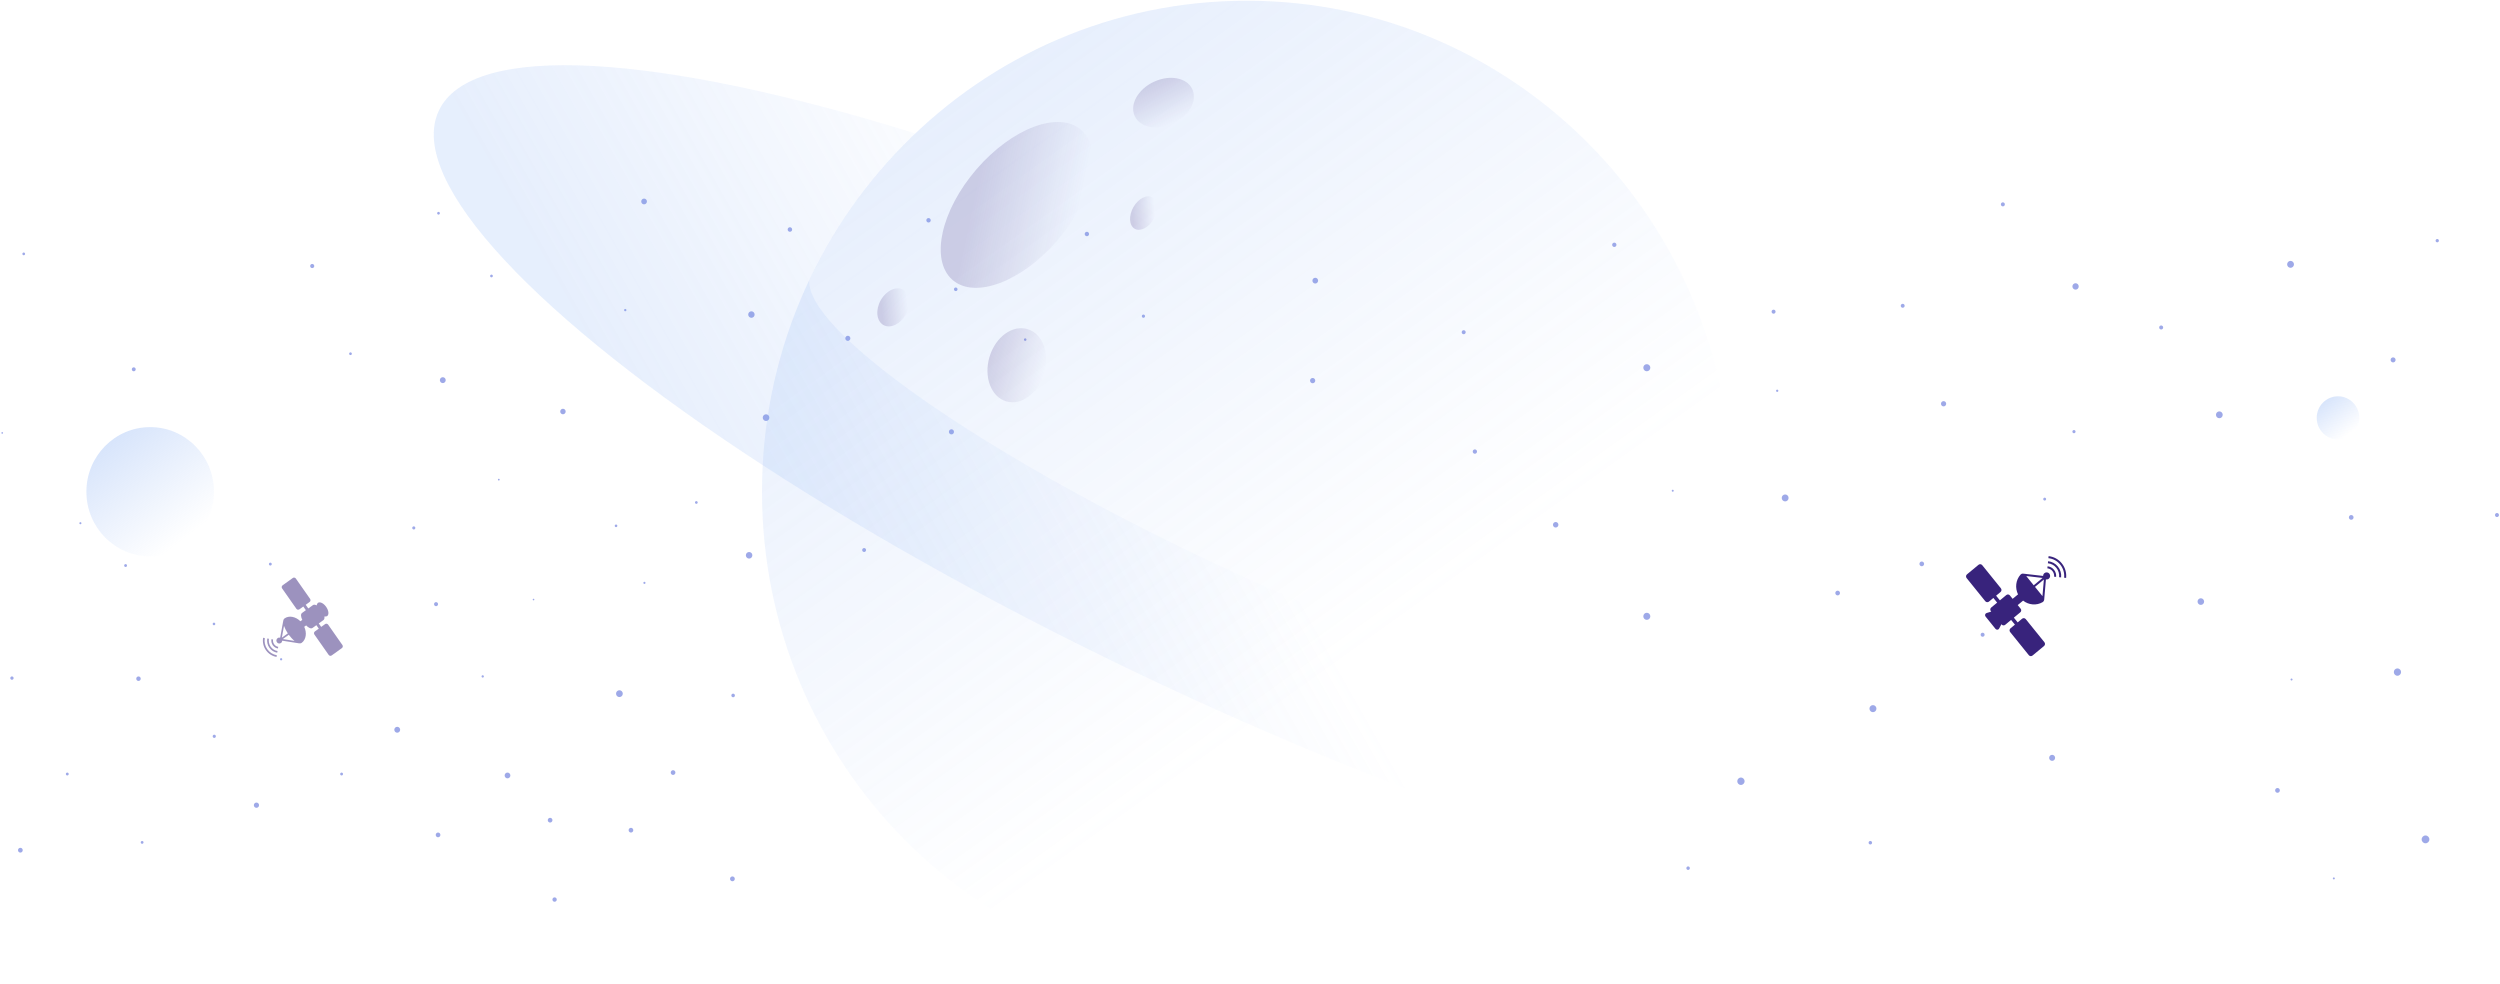 <svg width="1804" height="710" viewBox="0 0 1804 710" fill="none" xmlns="http://www.w3.org/2000/svg">
<path opacity="0.6" d="M108.379 401.488C133.802 401.488 154.414 380.607 154.414 354.848C154.414 329.089 133.802 308.207 108.379 308.207C82.954 308.207 62.344 329.089 62.344 354.848C62.344 380.607 82.954 401.488 108.379 401.488Z" fill="url(#paint0_linear_2665_24508)"/>
<path opacity="0.6" d="M1687.11 317.095C1695.59 317.095 1702.47 310.129 1702.47 301.535C1702.47 292.941 1695.59 285.975 1687.11 285.975C1678.62 285.975 1671.75 292.941 1671.75 301.535C1671.75 310.129 1678.62 317.095 1687.11 317.095Z" fill="url(#paint1_linear_2665_24508)"/>
<path d="M485.689 559.192C486.621 559.192 487.378 558.425 487.378 557.481C487.378 556.536 486.621 555.77 485.689 555.77C484.757 555.77 484 556.536 484 557.481C484 558.425 484.757 559.192 485.689 559.192Z" fill="#9EA9E8"/>
<path d="M455.298 600.772C456.231 600.772 456.987 600.005 456.987 599.061C456.987 598.116 456.231 597.35 455.298 597.35C454.366 597.35 453.609 598.116 453.609 599.061C453.609 600.005 454.366 600.772 455.298 600.772Z" fill="#9EA9E8"/>
<path d="M528.51 635.921C529.465 635.921 530.239 635.137 530.239 634.17C530.239 633.203 529.465 632.418 528.51 632.418C527.556 632.418 526.781 633.203 526.781 634.17C526.781 635.137 527.556 635.921 528.51 635.921Z" fill="#9EA9E8"/>
<path d="M446.97 503.015C448.317 503.015 449.408 501.91 449.408 500.545C449.408 499.18 448.317 498.074 446.97 498.074C445.623 498.074 444.531 499.18 444.531 500.545C444.531 501.91 445.623 503.015 446.97 503.015Z" fill="#9EA9E8"/>
<path d="M396.955 593.553C397.887 593.553 398.644 592.787 398.644 591.842C398.644 590.897 397.887 590.131 396.955 590.131C396.022 590.131 395.266 590.897 395.266 591.842C395.266 592.787 396.022 593.553 396.955 593.553Z" fill="#9EA9E8"/>
<path d="M366.217 561.672C367.359 561.672 368.286 560.734 368.286 559.576C368.286 558.419 367.359 557.48 366.217 557.48C365.075 557.48 364.148 558.419 364.148 559.576C364.148 560.734 365.075 561.672 366.217 561.672Z" fill="#9EA9E8"/>
<path d="M316.103 604.182C317.035 604.182 317.792 603.416 317.792 602.471C317.792 601.526 317.035 600.76 316.103 600.76C315.171 600.76 314.414 601.526 314.414 602.471C314.414 603.416 315.171 604.182 316.103 604.182Z" fill="#9EA9E8"/>
<path d="M348.324 488.951C348.788 488.951 349.163 488.57 349.163 488.101C349.163 487.631 348.788 487.25 348.324 487.25C347.86 487.25 347.484 487.631 347.484 488.101C347.484 488.57 347.86 488.951 348.324 488.951Z" fill="#9EA9E8"/>
<path d="M286.64 528.73C287.804 528.73 288.749 527.773 288.749 526.593C288.749 525.414 287.804 524.457 286.64 524.457C285.476 524.457 284.531 525.414 284.531 526.593C284.531 527.773 285.476 528.73 286.64 528.73Z" fill="#9EA9E8"/>
<path d="M314.652 437.423C315.453 437.423 316.101 436.766 316.101 435.954C316.101 435.143 315.453 434.486 314.652 434.486C313.852 434.486 313.203 435.143 313.203 435.954C313.203 436.766 313.852 437.423 314.652 437.423Z" fill="#9EA9E8"/>
<path d="M246.498 559.576C247.067 559.576 247.527 559.109 247.527 558.533C247.527 557.957 247.067 557.49 246.498 557.49C245.929 557.49 245.469 557.957 245.469 558.533C245.469 559.109 245.929 559.576 246.498 559.576Z" fill="#9EA9E8"/>
<path d="M529.024 503.146C529.736 503.146 530.313 502.56 530.313 501.839C530.313 501.118 529.736 500.533 529.024 500.533C528.312 500.533 527.734 501.118 527.734 501.839C527.734 502.56 528.312 503.146 529.024 503.146Z" fill="#9EA9E8"/>
<path d="M623.55 398.324C624.328 398.324 624.959 397.685 624.959 396.896C624.959 396.108 624.328 395.469 623.55 395.469C622.771 395.469 622.141 396.108 622.141 396.896C622.141 397.685 622.771 398.324 623.55 398.324Z" fill="#9EA9E8"/>
<path d="M540.552 403.081C541.849 403.081 542.9 402.016 542.9 400.702C542.9 399.387 541.849 398.322 540.552 398.322C539.255 398.322 538.203 399.387 538.203 400.702C538.203 402.016 539.255 403.081 540.552 403.081Z" fill="#9EA9E8"/>
<path d="M400.194 650.711C401.06 650.711 401.763 649.999 401.763 649.121C401.763 648.243 401.06 647.531 400.194 647.531C399.328 647.531 398.625 648.243 398.625 649.121C398.625 649.999 399.328 650.711 400.194 650.711Z" fill="#9EA9E8"/>
<path d="M185.051 582.932C186.088 582.932 186.93 582.08 186.93 581.029C186.93 579.978 186.088 579.125 185.051 579.125C184.013 579.125 183.172 579.978 183.172 581.029C183.172 582.08 184.013 582.932 185.051 582.932Z" fill="#9EA9E8"/>
<path d="M202.856 476.55C203.303 476.55 203.666 476.183 203.666 475.73C203.666 475.278 203.303 474.91 202.856 474.91C202.41 474.91 202.047 475.278 202.047 475.73C202.047 476.183 202.41 476.55 202.856 476.55Z" fill="#9EA9E8"/>
<path d="M102.556 608.891C103.114 608.891 103.566 608.433 103.566 607.868C103.566 607.303 103.114 606.846 102.556 606.846C101.999 606.846 101.547 607.303 101.547 607.868C101.547 608.433 101.999 608.891 102.556 608.891Z" fill="#9EA9E8"/>
<path d="M154.618 532.485C155.253 532.485 155.767 531.964 155.767 531.321C155.767 530.678 155.253 530.156 154.618 530.156C153.983 530.156 153.469 530.678 153.469 531.321C153.469 531.964 153.983 532.485 154.618 532.485Z" fill="#9EA9E8"/>
<path d="M14.693 615.238C15.637 615.238 16.402 614.463 16.402 613.507C16.402 612.551 15.637 611.775 14.693 611.775C13.749 611.775 12.984 612.551 12.984 613.507C12.984 614.463 13.749 615.238 14.693 615.238Z" fill="#9EA9E8"/>
<path d="M48.553 559.576C49.121 559.576 49.582 559.109 49.582 558.533C49.582 557.957 49.121 557.49 48.553 557.49C47.984 557.49 47.523 557.957 47.523 558.533C47.523 559.109 47.984 559.576 48.553 559.576Z" fill="#9EA9E8"/>
<path d="M99.931 491.382C100.826 491.382 101.55 490.648 101.55 489.742C101.55 488.836 100.826 488.102 99.931 488.102C99.037 488.102 98.312 488.836 98.312 489.742C98.312 490.648 99.037 491.382 99.931 491.382Z" fill="#9EA9E8"/>
<path d="M8.621 490.532C9.283 490.532 9.82 489.988 9.82 489.317C9.82 488.645 9.283 488.102 8.621 488.102C7.959 488.102 7.422 488.645 7.422 489.317C7.422 489.988 7.959 490.532 8.621 490.532Z" fill="#9EA9E8"/>
<path d="M195.076 408.094C195.645 408.094 196.106 407.627 196.106 407.051C196.106 406.475 195.645 406.008 195.076 406.008C194.508 406.008 194.047 406.475 194.047 407.051C194.047 407.627 194.508 408.094 195.076 408.094Z" fill="#9EA9E8"/>
<path d="M90.623 409.135C91.192 409.135 91.653 408.668 91.653 408.092C91.653 407.516 91.192 407.049 90.623 407.049C90.055 407.049 89.594 407.516 89.594 408.092C89.594 408.668 90.055 409.135 90.623 409.135Z" fill="#9EA9E8"/>
<path d="M154.408 451.191C154.927 451.191 155.348 450.764 155.348 450.239C155.348 449.713 154.927 449.287 154.408 449.287C153.889 449.287 153.469 449.713 153.469 450.239C153.469 450.764 153.889 451.191 154.408 451.191Z" fill="#9EA9E8"/>
<path d="M298.588 382.084C299.207 382.084 299.707 381.577 299.707 380.95C299.707 380.324 299.207 379.816 298.588 379.816C297.969 379.816 297.469 380.324 297.469 380.95C297.469 381.577 297.969 382.084 298.588 382.084Z" fill="#9EA9E8"/>
<path d="M58.016 378.3C58.43 378.3 58.766 377.96 58.766 377.541C58.766 377.121 58.43 376.781 58.016 376.781C57.602 376.781 57.266 377.121 57.266 377.541C57.266 377.96 57.602 378.3 58.016 378.3Z" fill="#9EA9E8"/>
<path d="M406.219 298.948C407.306 298.948 408.188 298.055 408.188 296.954C408.188 295.852 407.306 294.959 406.219 294.959C405.131 294.959 404.25 295.852 404.25 296.954C404.25 298.055 405.131 298.948 406.219 298.948Z" fill="#9EA9E8"/>
<path d="M552.779 303.787C554.098 303.787 555.168 302.704 555.168 301.367C555.168 300.031 554.098 298.947 552.779 298.947C551.46 298.947 550.391 300.031 550.391 301.367C550.391 302.704 551.46 303.787 552.779 303.787Z" fill="#9EA9E8"/>
<path d="M502.479 363.58C503.02 363.58 503.459 363.136 503.459 362.588C503.459 362.04 503.02 361.596 502.479 361.596C501.939 361.596 501.5 362.04 501.5 362.588C501.5 363.136 501.939 363.58 502.479 363.58Z" fill="#9EA9E8"/>
<path d="M686.563 313.475C687.574 313.475 688.392 312.646 688.392 311.622C688.392 310.599 687.574 309.77 686.563 309.77C685.553 309.77 684.734 310.599 684.734 311.622C684.734 312.646 685.553 313.475 686.563 313.475Z" fill="#9EA9E8"/>
<path d="M465.02 421.376C465.445 421.376 465.79 421.026 465.79 420.596C465.79 420.166 465.445 419.816 465.02 419.816C464.595 419.816 464.25 420.166 464.25 420.596C464.25 421.026 464.595 421.376 465.02 421.376Z" fill="#9EA9E8"/>
<path d="M385.001 433.253C385.338 433.253 385.611 432.976 385.611 432.635C385.611 432.294 385.338 432.018 385.001 432.018C384.664 432.018 384.391 432.294 384.391 432.635C384.391 432.976 384.664 433.253 385.001 433.253Z" fill="#9EA9E8"/>
<path d="M444.533 380.384C445.052 380.384 445.473 379.958 445.473 379.432C445.473 378.907 445.052 378.48 444.533 378.48C444.014 378.48 443.594 378.907 443.594 379.432C443.594 379.958 444.014 380.384 444.533 380.384Z" fill="#9EA9E8"/>
<path d="M359.941 346.782C360.306 346.782 360.601 346.483 360.601 346.114C360.601 345.744 360.306 345.445 359.941 345.445C359.576 345.445 359.281 345.744 359.281 346.114C359.281 346.483 359.576 346.782 359.941 346.782Z" fill="#9EA9E8"/>
<path d="M319.515 276.453C320.679 276.453 321.624 275.496 321.624 274.316C321.624 273.137 320.679 272.18 319.515 272.18C318.351 272.18 317.406 273.137 317.406 274.316C317.406 275.496 318.351 276.453 319.515 276.453Z" fill="#9EA9E8"/>
<path d="M252.917 256.236C253.458 256.236 253.896 255.792 253.896 255.244C253.896 254.696 253.458 254.252 252.917 254.252C252.376 254.252 251.938 254.696 251.938 255.244C251.938 255.792 252.376 256.236 252.917 256.236Z" fill="#9EA9E8"/>
<path d="M1.599 313.039C1.947 313.039 2.229 312.754 2.229 312.402C2.229 312.049 1.947 311.764 1.599 311.764C1.251 311.764 0.969 312.049 0.969 312.402C0.969 312.754 1.251 313.039 1.599 313.039Z" fill="#9EA9E8"/>
<path d="M96.519 267.918C97.297 267.918 97.928 267.279 97.928 266.49C97.928 265.701 97.297 265.062 96.519 265.062C95.74 265.062 95.109 265.701 95.109 266.49C95.109 267.279 95.74 267.918 96.519 267.918Z" fill="#9EA9E8"/>
<path d="M17.12 184.194C17.661 184.194 18.099 183.749 18.099 183.201C18.099 182.653 17.661 182.209 17.12 182.209C16.579 182.209 16.141 182.653 16.141 183.201C16.141 183.749 16.579 184.194 17.12 184.194Z" fill="#9EA9E8"/>
<path d="M225.292 193.458C226.108 193.458 226.771 192.787 226.771 191.959C226.771 191.132 226.108 190.461 225.292 190.461C224.475 190.461 223.812 191.132 223.812 191.959C223.812 192.787 224.475 193.458 225.292 193.458Z" fill="#9EA9E8"/>
<path d="M354.651 200.139C355.192 200.139 355.631 199.695 355.631 199.147C355.631 198.599 355.192 198.154 354.651 198.154C354.111 198.154 353.672 198.599 353.672 199.147C353.672 199.695 354.111 200.139 354.651 200.139Z" fill="#9EA9E8"/>
<path d="M316.432 154.865C316.973 154.865 317.412 154.421 317.412 153.873C317.412 153.325 316.973 152.881 316.432 152.881C315.892 152.881 315.453 153.325 315.453 153.873C315.453 154.421 315.892 154.865 316.432 154.865Z" fill="#9EA9E8"/>
<path d="M451.183 224.627C451.647 224.627 452.023 224.246 452.023 223.776C452.023 223.306 451.647 222.926 451.183 222.926C450.719 222.926 450.344 223.306 450.344 223.776C450.344 224.246 450.719 224.627 451.183 224.627Z" fill="#9EA9E8"/>
<path d="M611.798 245.991C612.808 245.991 613.626 245.162 613.626 244.138C613.626 243.114 612.808 242.285 611.798 242.285C610.787 242.285 609.969 243.114 609.969 244.138C609.969 245.162 610.787 245.991 611.798 245.991Z" fill="#9EA9E8"/>
<path d="M569.994 167.257C570.888 167.257 571.613 166.523 571.613 165.617C571.613 164.711 570.888 163.977 569.994 163.977C569.1 163.977 568.375 164.711 568.375 165.617C568.375 166.523 569.1 167.257 569.994 167.257Z" fill="#9EA9E8"/>
<path d="M542.217 229.327C543.497 229.327 544.536 228.275 544.536 226.978C544.536 225.681 543.497 224.629 542.217 224.629C540.937 224.629 539.898 225.681 539.898 226.978C539.898 228.275 540.937 229.327 542.217 229.327Z" fill="#9EA9E8"/>
<path d="M464.762 147.465C465.899 147.465 466.821 146.531 466.821 145.379C466.821 144.227 465.899 143.293 464.762 143.293C463.625 143.293 462.703 144.227 462.703 145.379C462.703 146.531 463.625 147.465 464.762 147.465Z" fill="#9EA9E8"/>
<path d="M739.784 245.98C740.287 245.98 740.694 245.567 740.694 245.058C740.694 244.549 740.287 244.137 739.784 244.137C739.282 244.137 738.875 244.549 738.875 245.058C738.875 245.567 739.282 245.98 739.784 245.98Z" fill="#9EA9E8"/>
<path d="M689.664 210.06C690.377 210.06 690.953 209.475 690.953 208.753C690.953 208.032 690.377 207.447 689.664 207.447C688.953 207.447 688.375 208.032 688.375 208.753C688.375 209.475 688.953 210.06 689.664 210.06Z" fill="#9EA9E8"/>
<path d="M670.026 160.566C670.904 160.566 671.616 159.845 671.616 158.956C671.616 158.067 670.904 157.346 670.026 157.346C669.149 157.346 668.438 158.067 668.438 158.956C668.438 159.845 669.149 160.566 670.026 160.566Z" fill="#9EA9E8"/>
<path d="M825.097 229.326C825.737 229.326 826.256 228.8 826.256 228.151C826.256 227.502 825.737 226.977 825.097 226.977C824.456 226.977 823.938 227.502 823.938 228.151C823.938 228.8 824.456 229.326 825.097 229.326Z" fill="#9EA9E8"/>
<path d="M784.298 170.455C785.17 170.455 785.877 169.739 785.877 168.856C785.877 167.972 785.17 167.256 784.298 167.256C783.425 167.256 782.719 167.972 782.719 168.856C782.719 169.739 783.425 170.455 784.298 170.455Z" fill="#9EA9E8"/>
<path d="M947.207 276.555C948.246 276.555 949.086 275.703 949.086 274.652C949.086 273.601 948.246 272.748 947.207 272.748C946.168 272.748 945.328 273.601 945.328 274.652C945.328 275.703 946.168 276.555 947.207 276.555Z" fill="#9EA9E8"/>
<path d="M949.09 204.603C950.229 204.603 951.149 203.669 951.149 202.517C951.149 201.365 950.229 200.432 949.09 200.432C947.951 200.432 947.031 201.365 947.031 202.517C947.031 203.669 947.951 204.603 949.09 204.603Z" fill="#9EA9E8"/>
<path d="M1064.27 327.426C1065.13 327.426 1065.82 326.723 1065.82 325.857C1065.82 324.99 1065.13 324.287 1064.27 324.287C1063.41 324.287 1062.72 324.99 1062.72 325.857C1062.72 326.723 1063.41 327.426 1064.27 327.426Z" fill="#9EA9E8"/>
<path d="M1122.58 380.667C1123.67 380.667 1124.55 379.774 1124.55 378.672C1124.55 377.571 1123.67 376.678 1122.58 376.678C1121.49 376.678 1120.61 377.571 1120.61 378.672C1120.61 379.774 1121.49 380.667 1122.58 380.667Z" fill="#9EA9E8"/>
<path d="M1190.87 444.732C1190.87 446.149 1189.74 447.293 1188.34 447.293C1186.94 447.293 1185.81 446.149 1185.81 444.732C1185.81 443.314 1186.94 442.17 1188.34 442.17C1189.74 442.17 1190.87 443.314 1190.87 444.732Z" fill="#9EA9E8"/>
<path d="M1386.75 408.61C1387.68 408.61 1388.44 407.843 1388.44 406.899C1388.44 405.954 1387.68 405.188 1386.75 405.188C1385.82 405.188 1385.06 405.954 1385.06 406.899C1385.06 407.843 1385.82 408.61 1386.75 408.61Z" fill="#9EA9E8"/>
<path d="M1327.74 427.936C1327.74 428.877 1326.98 429.647 1326.05 429.647C1325.12 429.647 1324.36 428.877 1324.36 427.936C1324.36 426.994 1325.12 426.225 1326.05 426.225C1326.98 426.225 1327.74 426.984 1327.74 427.936Z" fill="#9EA9E8"/>
<path d="M1207.77 354.114C1207.77 354.519 1207.45 354.843 1207.05 354.843C1206.65 354.843 1206.33 354.519 1206.33 354.114C1206.33 353.709 1206.65 353.385 1207.05 353.385C1207.45 353.385 1207.77 353.709 1207.77 354.114Z" fill="#9EA9E8"/>
<path d="M1056.2 241.18C1057 241.18 1057.64 240.527 1057.64 239.722C1057.64 238.917 1057 238.264 1056.2 238.264C1055.4 238.264 1054.76 238.917 1054.76 239.722C1054.76 240.527 1055.4 241.18 1056.2 241.18Z" fill="#9EA9E8"/>
<path d="M1279.81 226.371C1280.61 226.371 1281.25 225.718 1281.25 224.913C1281.25 224.108 1280.61 223.455 1279.81 223.455C1279.01 223.455 1278.38 224.108 1278.38 224.913C1278.38 225.718 1279.01 226.371 1279.81 226.371Z" fill="#9EA9E8"/>
<path d="M1445.27 148.922C1446.07 148.922 1446.71 148.269 1446.71 147.464C1446.71 146.659 1446.07 146.006 1445.27 146.006C1444.47 146.006 1443.83 146.659 1443.83 147.464C1443.83 148.269 1444.47 148.922 1445.27 148.922Z" fill="#9EA9E8"/>
<path d="M1559.5 237.77C1560.3 237.77 1560.94 237.117 1560.94 236.312C1560.94 235.507 1560.3 234.854 1559.5 234.854C1558.7 234.854 1558.06 235.507 1558.06 236.312C1558.06 237.117 1558.7 237.77 1559.5 237.77Z" fill="#9EA9E8"/>
<path d="M1430.66 459.482C1431.46 459.482 1432.1 458.829 1432.1 458.024C1432.1 457.219 1431.46 456.566 1430.66 456.566C1429.86 456.566 1429.22 457.219 1429.22 458.024C1429.22 458.829 1429.86 459.482 1430.66 459.482Z" fill="#9EA9E8"/>
<path d="M1801.81 373.106C1802.61 373.106 1803.25 372.452 1803.25 371.647C1803.25 370.843 1802.61 370.189 1801.81 370.189C1801.01 370.189 1800.38 370.843 1800.38 371.647C1800.38 372.452 1801.01 373.106 1801.81 373.106Z" fill="#9EA9E8"/>
<path d="M1653.58 491.067C1653.98 491.067 1654.3 490.741 1654.3 490.338C1654.3 489.935 1653.98 489.609 1653.58 489.609C1653.18 489.609 1652.86 489.935 1652.86 490.338C1652.86 490.741 1653.18 491.067 1653.58 491.067Z" fill="#9EA9E8"/>
<path d="M1684.1 634.595C1684.5 634.595 1684.82 634.269 1684.82 633.866C1684.82 633.463 1684.5 633.137 1684.1 633.137C1683.7 633.137 1683.38 633.463 1683.38 633.866C1683.38 634.269 1683.7 634.595 1684.1 634.595Z" fill="#9EA9E8"/>
<path d="M1288.17 361.827C1289.54 361.827 1290.64 360.703 1290.64 359.316C1290.64 357.929 1289.54 356.805 1288.17 356.805C1286.8 356.805 1285.69 357.929 1285.69 359.316C1285.69 360.703 1286.8 361.827 1288.17 361.827Z" fill="#9EA9E8"/>
<path d="M1190.87 265.347C1190.87 266.764 1189.74 267.909 1188.34 267.909C1186.94 267.909 1185.81 266.764 1185.81 265.347C1185.81 263.929 1186.94 262.785 1188.34 262.785C1189.74 262.785 1190.87 263.929 1190.87 265.347Z" fill="#9EA9E8"/>
<path d="M1164.88 178.221C1165.74 178.221 1166.43 177.518 1166.43 176.651C1166.43 175.785 1165.74 175.082 1164.88 175.082C1164.02 175.082 1163.33 175.785 1163.33 176.651C1163.33 177.518 1164.02 178.221 1164.88 178.221Z" fill="#9EA9E8"/>
<path d="M1351.52 513.908C1352.91 513.908 1354.04 512.766 1354.04 511.356C1354.04 509.947 1352.91 508.805 1351.52 508.805C1350.13 508.805 1349 509.947 1349 511.356C1349 512.766 1350.13 513.908 1351.52 513.908Z" fill="#9EA9E8"/>
<path d="M1349.63 609.378C1350.33 609.378 1350.89 608.807 1350.89 608.102C1350.89 607.397 1350.33 606.826 1349.63 606.826C1348.93 606.826 1348.38 607.397 1348.38 608.102C1348.38 608.807 1348.93 609.378 1349.63 609.378Z" fill="#9EA9E8"/>
<path d="M1218.13 627.741C1218.83 627.741 1219.39 627.17 1219.39 626.465C1219.39 625.761 1218.83 625.189 1218.13 625.189C1217.43 625.189 1216.88 625.761 1216.88 626.465C1216.88 627.17 1217.43 627.741 1218.13 627.741Z" fill="#9EA9E8"/>
<path d="M1256.25 566.42C1257.71 566.42 1258.89 565.224 1258.89 563.747C1258.89 562.271 1257.71 561.074 1256.25 561.074C1254.79 561.074 1253.61 562.271 1253.61 563.747C1253.61 565.224 1254.79 566.42 1256.25 566.42Z" fill="#9EA9E8"/>
<path d="M1480.81 549.048C1482 549.048 1482.97 548.069 1482.97 546.861C1482.97 545.653 1482 544.674 1480.81 544.674C1479.63 544.674 1478.66 545.653 1478.66 546.861C1478.66 548.069 1479.63 549.048 1480.81 549.048Z" fill="#9EA9E8"/>
<path d="M1643.44 572.08C1644.38 572.08 1645.15 571.304 1645.15 570.349C1645.15 569.393 1644.38 568.617 1643.44 568.617C1642.5 568.617 1641.73 569.393 1641.73 570.349C1641.73 571.304 1642.5 572.08 1643.44 572.08Z" fill="#9EA9E8"/>
<path d="M1588.12 436.502C1589.43 436.502 1590.49 435.428 1590.49 434.103C1590.49 432.777 1589.43 431.703 1588.12 431.703C1586.81 431.703 1585.75 432.777 1585.75 434.103C1585.75 435.428 1586.81 436.502 1588.12 436.502Z" fill="#9EA9E8"/>
<path d="M1475.44 361.21C1476.01 361.21 1476.48 360.738 1476.48 360.157C1476.48 359.575 1476.01 359.104 1475.44 359.104C1474.87 359.104 1474.4 359.575 1474.4 360.157C1474.4 360.738 1474.87 361.21 1475.44 361.21Z" fill="#9EA9E8"/>
<path d="M1750.25 608.527C1751.79 608.527 1753.04 607.262 1753.04 605.702C1753.04 604.142 1751.79 602.877 1750.25 602.877C1748.71 602.877 1747.46 604.142 1747.46 605.702C1747.46 607.262 1748.71 608.527 1750.25 608.527Z" fill="#9EA9E8"/>
<path d="M1729.99 487.626C1731.44 487.626 1732.61 486.438 1732.61 484.973C1732.61 483.508 1731.44 482.32 1729.99 482.32C1728.54 482.32 1727.38 483.508 1727.38 484.973C1727.38 486.438 1728.54 487.626 1729.99 487.626Z" fill="#9EA9E8"/>
<path d="M1696.64 375.069C1697.57 375.069 1698.33 374.302 1698.33 373.358C1698.33 372.413 1697.57 371.646 1696.64 371.646C1695.71 371.646 1694.95 372.413 1694.95 373.358C1694.95 374.302 1695.71 375.069 1696.64 375.069Z" fill="#9EA9E8"/>
<path d="M1601.47 301.795C1602.82 301.795 1603.91 300.689 1603.91 299.324C1603.91 297.959 1602.82 296.854 1601.47 296.854C1600.12 296.854 1599.03 297.959 1599.03 299.324C1599.03 300.689 1600.12 301.795 1601.47 301.795Z" fill="#9EA9E8"/>
<path d="M1402.49 293.258C1403.53 293.258 1404.37 292.406 1404.37 291.355C1404.37 290.304 1403.53 289.451 1402.49 289.451C1401.45 289.451 1400.61 290.304 1400.61 291.355C1400.61 292.406 1401.45 293.258 1402.49 293.258Z" fill="#9EA9E8"/>
<path d="M1372.99 222.078C1373.77 222.078 1374.4 221.439 1374.4 220.65C1374.4 219.862 1373.77 219.223 1372.99 219.223C1372.21 219.223 1371.58 219.862 1371.58 220.65C1371.58 221.439 1372.21 222.078 1372.99 222.078Z" fill="#9EA9E8"/>
<path d="M1497.73 209.008C1498.99 209.008 1500.01 207.97 1500.01 206.69C1500.01 205.409 1498.99 204.371 1497.73 204.371C1496.47 204.371 1495.44 205.409 1495.44 206.69C1495.44 207.97 1496.47 209.008 1497.73 209.008Z" fill="#9EA9E8"/>
<path d="M1652.86 193.256C1654.22 193.256 1655.33 192.136 1655.33 190.755C1655.33 189.374 1654.22 188.254 1652.86 188.254C1651.5 188.254 1650.39 189.374 1650.39 190.755C1650.39 192.136 1651.5 193.256 1652.86 193.256Z" fill="#9EA9E8"/>
<path d="M1726.86 261.52C1727.85 261.52 1728.66 260.704 1728.66 259.698C1728.66 258.691 1727.85 257.875 1726.86 257.875C1725.87 257.875 1725.06 258.691 1725.06 259.698C1725.06 260.704 1725.87 261.52 1726.86 261.52Z" fill="#9EA9E8"/>
<path d="M1758.72 174.871C1759.38 174.871 1759.91 174.331 1759.91 173.666C1759.91 173 1759.38 172.461 1758.72 172.461C1758.06 172.461 1757.53 173 1757.53 173.666C1757.53 174.331 1758.06 174.871 1758.72 174.871Z" fill="#9EA9E8"/>
<path d="M1496.58 312.615C1497.21 312.615 1497.72 312.099 1497.72 311.461C1497.72 310.823 1497.21 310.307 1496.58 310.307C1495.95 310.307 1495.44 310.823 1495.44 311.461C1495.44 312.099 1495.95 312.615 1496.58 312.615Z" fill="#9EA9E8"/>
<path d="M1282.43 282.811C1282.88 282.811 1283.25 282.439 1283.25 281.981C1283.25 281.522 1282.88 281.15 1282.43 281.15C1281.98 281.15 1281.61 281.522 1281.61 281.981C1281.61 282.439 1281.98 282.811 1282.43 282.811Z" fill="#9EA9E8"/>
<g opacity="0.7">
<path opacity="0.7" d="M199.557 474.036L199.757 472.821C196.959 472.335 194.511 470.786 192.872 468.448C191.233 466.109 190.594 463.254 191.073 460.419L189.874 460.217C189.344 463.375 190.054 466.554 191.883 469.166C193.711 471.768 196.439 473.499 199.557 474.036Z" fill="#38237C"/>
<path opacity="0.7" d="M200.064 471.008L200.263 469.793C198.265 469.449 196.516 468.335 195.347 466.665C194.178 464.995 193.718 462.96 194.058 460.935L192.859 460.732C192.469 463.081 192.999 465.44 194.358 467.384C195.717 469.317 197.745 470.603 200.064 471.008Z" fill="#38237C"/>
<path opacity="0.7" d="M200.574 467.973L200.774 466.758C199.575 466.556 198.526 465.887 197.826 464.885C197.126 463.883 196.847 462.668 197.056 461.452L195.857 461.25C195.597 462.789 195.947 464.338 196.837 465.604C197.726 466.869 199.055 467.72 200.574 467.973Z" fill="#38237C"/>
<path opacity="0.7" d="M202.767 463.973C203.316 463.578 203.626 462.961 203.656 462.323L215.837 464.236C216.526 464.358 217.136 464.277 217.645 463.912C220.893 461.574 221.572 456.694 219.544 452.28L220.913 451.298C222.542 452.978 224.36 453.96 225.529 453.12L228.287 451.136L230.036 453.626L227.228 455.641C226.519 456.147 226.359 457.139 226.858 457.858L237.17 472.578C237.67 473.297 238.649 473.459 239.359 472.953L246.713 467.668C247.423 467.162 247.583 466.17 247.083 465.451L236.771 450.731C236.271 450.012 235.292 449.85 234.582 450.356L231.775 452.371L230.026 449.88L233.393 447.461C234.093 446.955 234.253 446.023 234.063 444.889C234.832 444.9 235.752 444.819 236.041 444.606C237.54 443.533 237.24 440.597 235.362 437.914C233.483 435.231 230.845 433.976 229.356 435.049C229.057 435.262 228.677 436.112 228.437 436.851C227.458 436.294 226.519 436.142 225.829 436.638L222.462 439.058L220.603 436.406L223.411 434.391C224.12 433.885 224.28 432.893 223.781 432.174L213.468 417.454C212.969 416.735 211.99 416.573 211.28 417.079L203.926 422.364C203.216 422.87 203.056 423.862 203.556 424.581L213.868 439.301C214.368 440.02 215.347 440.182 216.057 439.676L218.864 437.661L220.723 440.313L217.965 442.298C216.796 443.138 217.116 445.203 218.135 447.319L216.766 448.301C213.329 444.9 208.552 443.938 205.295 446.266C204.795 446.631 204.505 447.188 204.395 447.886L202.157 460.166C201.558 459.984 200.878 460.075 200.328 460.47C199.379 461.158 199.149 462.495 199.829 463.457C200.488 464.428 201.807 464.661 202.767 463.973ZM204.086 461.148L208.392 458.05C209.641 459.751 211.09 461.331 212.519 462.475L204.086 461.148ZM207.693 457.048L203.386 460.146L204.935 451.652C205.525 453.383 206.514 455.297 207.693 457.048Z" fill="#38237C"/>
</g>
<path d="M1478.26 401.316L1478.11 402.784C1481.49 403.129 1484.53 404.779 1486.67 407.441C1488.82 410.104 1489.81 413.445 1489.47 416.877L1490.92 417.029C1491.3 413.212 1490.19 409.476 1487.8 406.52C1485.41 403.544 1482.03 401.701 1478.26 401.316Z" fill="#38237C"/>
<path d="M1477.9 404.98L1477.75 406.448C1480.17 406.691 1482.34 407.876 1483.87 409.769C1485.39 411.662 1486.1 414.062 1485.86 416.501L1487.31 416.653C1487.59 413.819 1486.77 411.045 1484.99 408.838C1483.22 406.631 1480.7 405.264 1477.9 404.98Z" fill="#38237C"/>
<path d="M1477.53 408.635L1477.38 410.103C1478.83 410.255 1480.13 410.953 1481.05 412.097C1481.97 413.231 1482.39 414.669 1482.25 416.137L1483.7 416.288C1483.88 414.436 1483.35 412.613 1482.18 411.176C1481.02 409.728 1479.37 408.827 1477.53 408.635Z" fill="#38237C"/>
<path d="M1475.25 413.597C1474.63 414.103 1474.32 414.852 1474.32 415.591L1459.98 413.941C1459.89 413.931 1459.81 413.921 1459.72 413.921C1459.06 413.901 1458.43 414.184 1457.98 414.68C1454.54 418.558 1453.94 424.257 1456.21 428.894L1452.32 432.114L1450.32 429.633C1449.69 428.854 1448.55 428.732 1447.78 429.37L1443.12 433.227L1440.39 429.846L1443.58 427.203C1444.38 426.535 1444.5 425.341 1443.85 424.531L1430.36 407.816C1429.7 407.006 1428.52 406.885 1427.72 407.543L1419.37 414.457C1418.57 415.126 1418.45 416.32 1419.1 417.13L1432.59 433.845C1433.25 434.655 1434.43 434.776 1435.23 434.118L1438.41 431.476L1441.14 434.857L1436.84 438.411C1436.08 439.048 1435.96 440.213 1436.58 440.992L1436.87 441.347L1433.55 442.349C1433.04 442.501 1432.64 442.895 1432.49 443.412C1432.33 443.928 1432.44 444.485 1432.78 444.9L1439.96 453.809C1440.3 454.224 1440.81 454.447 1441.34 454.386C1441.66 454.356 1441.95 454.234 1442.19 454.032C1442.35 453.9 1442.49 453.738 1442.59 453.546L1444.22 450.438L1444.37 450.62C1445 451.4 1446.15 451.521 1446.92 450.883L1451.21 447.33L1453.97 450.752L1450.78 453.394C1449.98 454.062 1449.86 455.257 1450.51 456.067L1464 472.781C1464.66 473.591 1465.84 473.713 1466.64 473.054L1475 466.14C1475.79 465.472 1475.91 464.277 1475.27 463.467L1461.78 446.753C1461.12 445.943 1459.94 445.821 1459.14 446.479L1455.95 449.122L1453.19 445.7L1457.85 441.843C1458.62 441.205 1458.74 440.041 1458.11 439.261L1455.98 436.629L1459.87 433.409C1463.9 436.588 1469.54 437.125 1473.97 434.493C1474.07 434.432 1474.17 434.361 1474.26 434.29C1474.68 433.946 1474.96 433.46 1475.06 432.923C1475.08 432.832 1475.08 432.751 1475.09 432.66L1476.34 418.092C1477.06 418.244 1477.84 418.082 1478.46 417.566C1479.54 416.675 1479.7 415.055 1478.82 413.961C1477.94 412.868 1476.32 412.706 1475.25 413.597ZM1462.15 415.672L1473.94 417.039L1467.52 422.354L1462.15 415.672ZM1468.45 423.488L1474.87 418.173L1473.84 430.16L1468.45 423.488Z" fill="#38237C"/>
<path opacity="0.6" d="M899.633 709.28C1092.81 709.28 1249.41 550.62 1249.41 354.903C1249.41 159.187 1092.81 0.527 899.633 0.527C706.459 0.527 549.859 159.187 549.859 354.903C549.859 550.62 706.459 709.28 899.633 709.28Z" fill="url(#paint2_linear_2665_24508)"/>
<path opacity="0.6" d="M780.342 93.899C796.41 108.133 788.576 143.83 762.845 173.644C737.115 203.459 703.241 216.084 687.173 201.85C671.105 187.615 678.939 151.919 704.67 122.104C730.4 92.289 764.274 79.665 780.342 93.899Z" fill="url(#paint3_linear_2665_24508)"/>
<path opacity="0.6" d="M651.839 209.108C656.815 212.014 657.605 220.052 653.608 227.058C649.611 234.064 642.346 237.384 637.38 234.479C632.404 231.573 631.614 223.535 635.611 216.529C639.598 209.523 646.873 206.203 651.839 209.108Z" fill="url(#paint4_linear_2665_24508)"/>
<path opacity="0.6" d="M831.615 142.464C835.652 144.833 836.051 151.799 832.504 158.035C828.957 164.271 822.791 167.41 818.755 165.041C814.718 162.672 814.318 155.706 817.865 149.47C821.413 143.244 827.568 140.106 831.615 142.464Z" fill="url(#paint5_linear_2665_24508)"/>
<path opacity="0.6" d="M753.476 269.609C749.17 283.985 736.859 292.924 725.967 289.583C715.076 286.243 709.74 271.867 714.046 257.491C718.353 243.115 730.664 234.175 741.556 237.516C752.447 240.857 757.783 255.223 753.476 269.609Z" fill="url(#paint6_linear_2665_24508)"/>
<path opacity="0.6" d="M846.342 89.202C834.82 94.476 822.47 91.976 818.743 83.613C815.015 75.261 821.331 64.206 832.852 58.931C844.373 53.657 856.724 56.157 860.451 64.52C864.178 72.882 857.853 83.927 846.342 89.202Z" fill="url(#paint7_linear_2665_24508)"/>
<path opacity="0.6" d="M1248.97 372.935C1246.76 417.632 1236.36 460.132 1219.29 498.957C1197.5 526.96 1046.68 486.566 875.863 406.283C707.621 327.216 581.068 238.156 584.005 202.105C602.901 162.116 628.971 126.277 660.537 96.3C476.547 39.07 339.901 29.108 316.499 80.224C293.117 131.289 388.684 230.422 550.391 335.679C631.289 388.344 728.745 442.537 836.154 493.015C943.742 543.583 1047.69 584.008 1139.74 612.588C1323.26 669.555 1459.47 679.395 1482.83 628.371C1506.2 577.316 1410.65 478.193 1248.97 372.935Z" fill="url(#paint8_linear_2665_24508)"/>
<defs>
<linearGradient id="paint0_linear_2665_24508" x1="78.356" y1="314.887" x2="134.519" y2="387.713" gradientUnits="userSpaceOnUse">
<stop stop-color="#77A4F2" stop-opacity="0.5"/>
<stop offset="1" stop-color="#77A4F2" stop-opacity="0"/>
</linearGradient>
<linearGradient id="paint1_linear_2665_24508" x1="1677.1" y1="288.21" x2="1695.83" y2="312.499" gradientUnits="userSpaceOnUse">
<stop stop-color="#77A4F2" stop-opacity="0.5"/>
<stop offset="1" stop-color="#77A4F2" stop-opacity="0"/>
</linearGradient>
<linearGradient id="paint2_linear_2665_24508" x1="693.178" y1="59.002" x2="986.264" y2="468.232" gradientUnits="userSpaceOnUse">
<stop stop-color="#77A4F2" stop-opacity="0.3"/>
<stop offset="1" stop-color="#77A4F2" stop-opacity="0"/>
</linearGradient>
<linearGradient id="paint3_linear_2665_24508" x1="703.213" y1="141.143" x2="777.321" y2="156.758" gradientUnits="userSpaceOnUse">
<stop stop-color="#38237C" stop-opacity="0.3"/>
<stop offset="1" stop-color="#38237C" stop-opacity="0"/>
</linearGradient>
<linearGradient id="paint4_linear_2665_24508" x1="636.007" y1="220.445" x2="654.698" y2="218.424" gradientUnits="userSpaceOnUse">
<stop stop-color="#38237C" stop-opacity="0.3"/>
<stop offset="1" stop-color="#38237C" stop-opacity="0"/>
</linearGradient>
<linearGradient id="paint5_linear_2665_24508" x1="817.561" y1="155.086" x2="833.269" y2="154.047" gradientUnits="userSpaceOnUse">
<stop stop-color="#38237C" stop-opacity="0.3"/>
<stop offset="1" stop-color="#38237C" stop-opacity="0"/>
</linearGradient>
<linearGradient id="paint6_linear_2665_24508" x1="714.046" y1="257.625" x2="753.56" y2="269.452" gradientUnits="userSpaceOnUse">
<stop stop-color="#38237C" stop-opacity="0.3"/>
<stop offset="1" stop-color="#38237C" stop-opacity="0"/>
</linearGradient>
<linearGradient id="paint7_linear_2665_24508" x1="832.65" y1="58.452" x2="846.438" y2="88.579" gradientUnits="userSpaceOnUse">
<stop stop-color="#38237C" stop-opacity="0.3"/>
<stop offset="1" stop-color="#38237C" stop-opacity="0"/>
</linearGradient>
<linearGradient id="paint8_linear_2665_24508" x1="590.428" y1="534.335" x2="899.32" y2="359.132" gradientUnits="userSpaceOnUse">
<stop stop-color="#77A4F2" stop-opacity="0.3"/>
<stop offset="1" stop-color="#77A4F2" stop-opacity="0"/>
</linearGradient>
</defs>
</svg>
